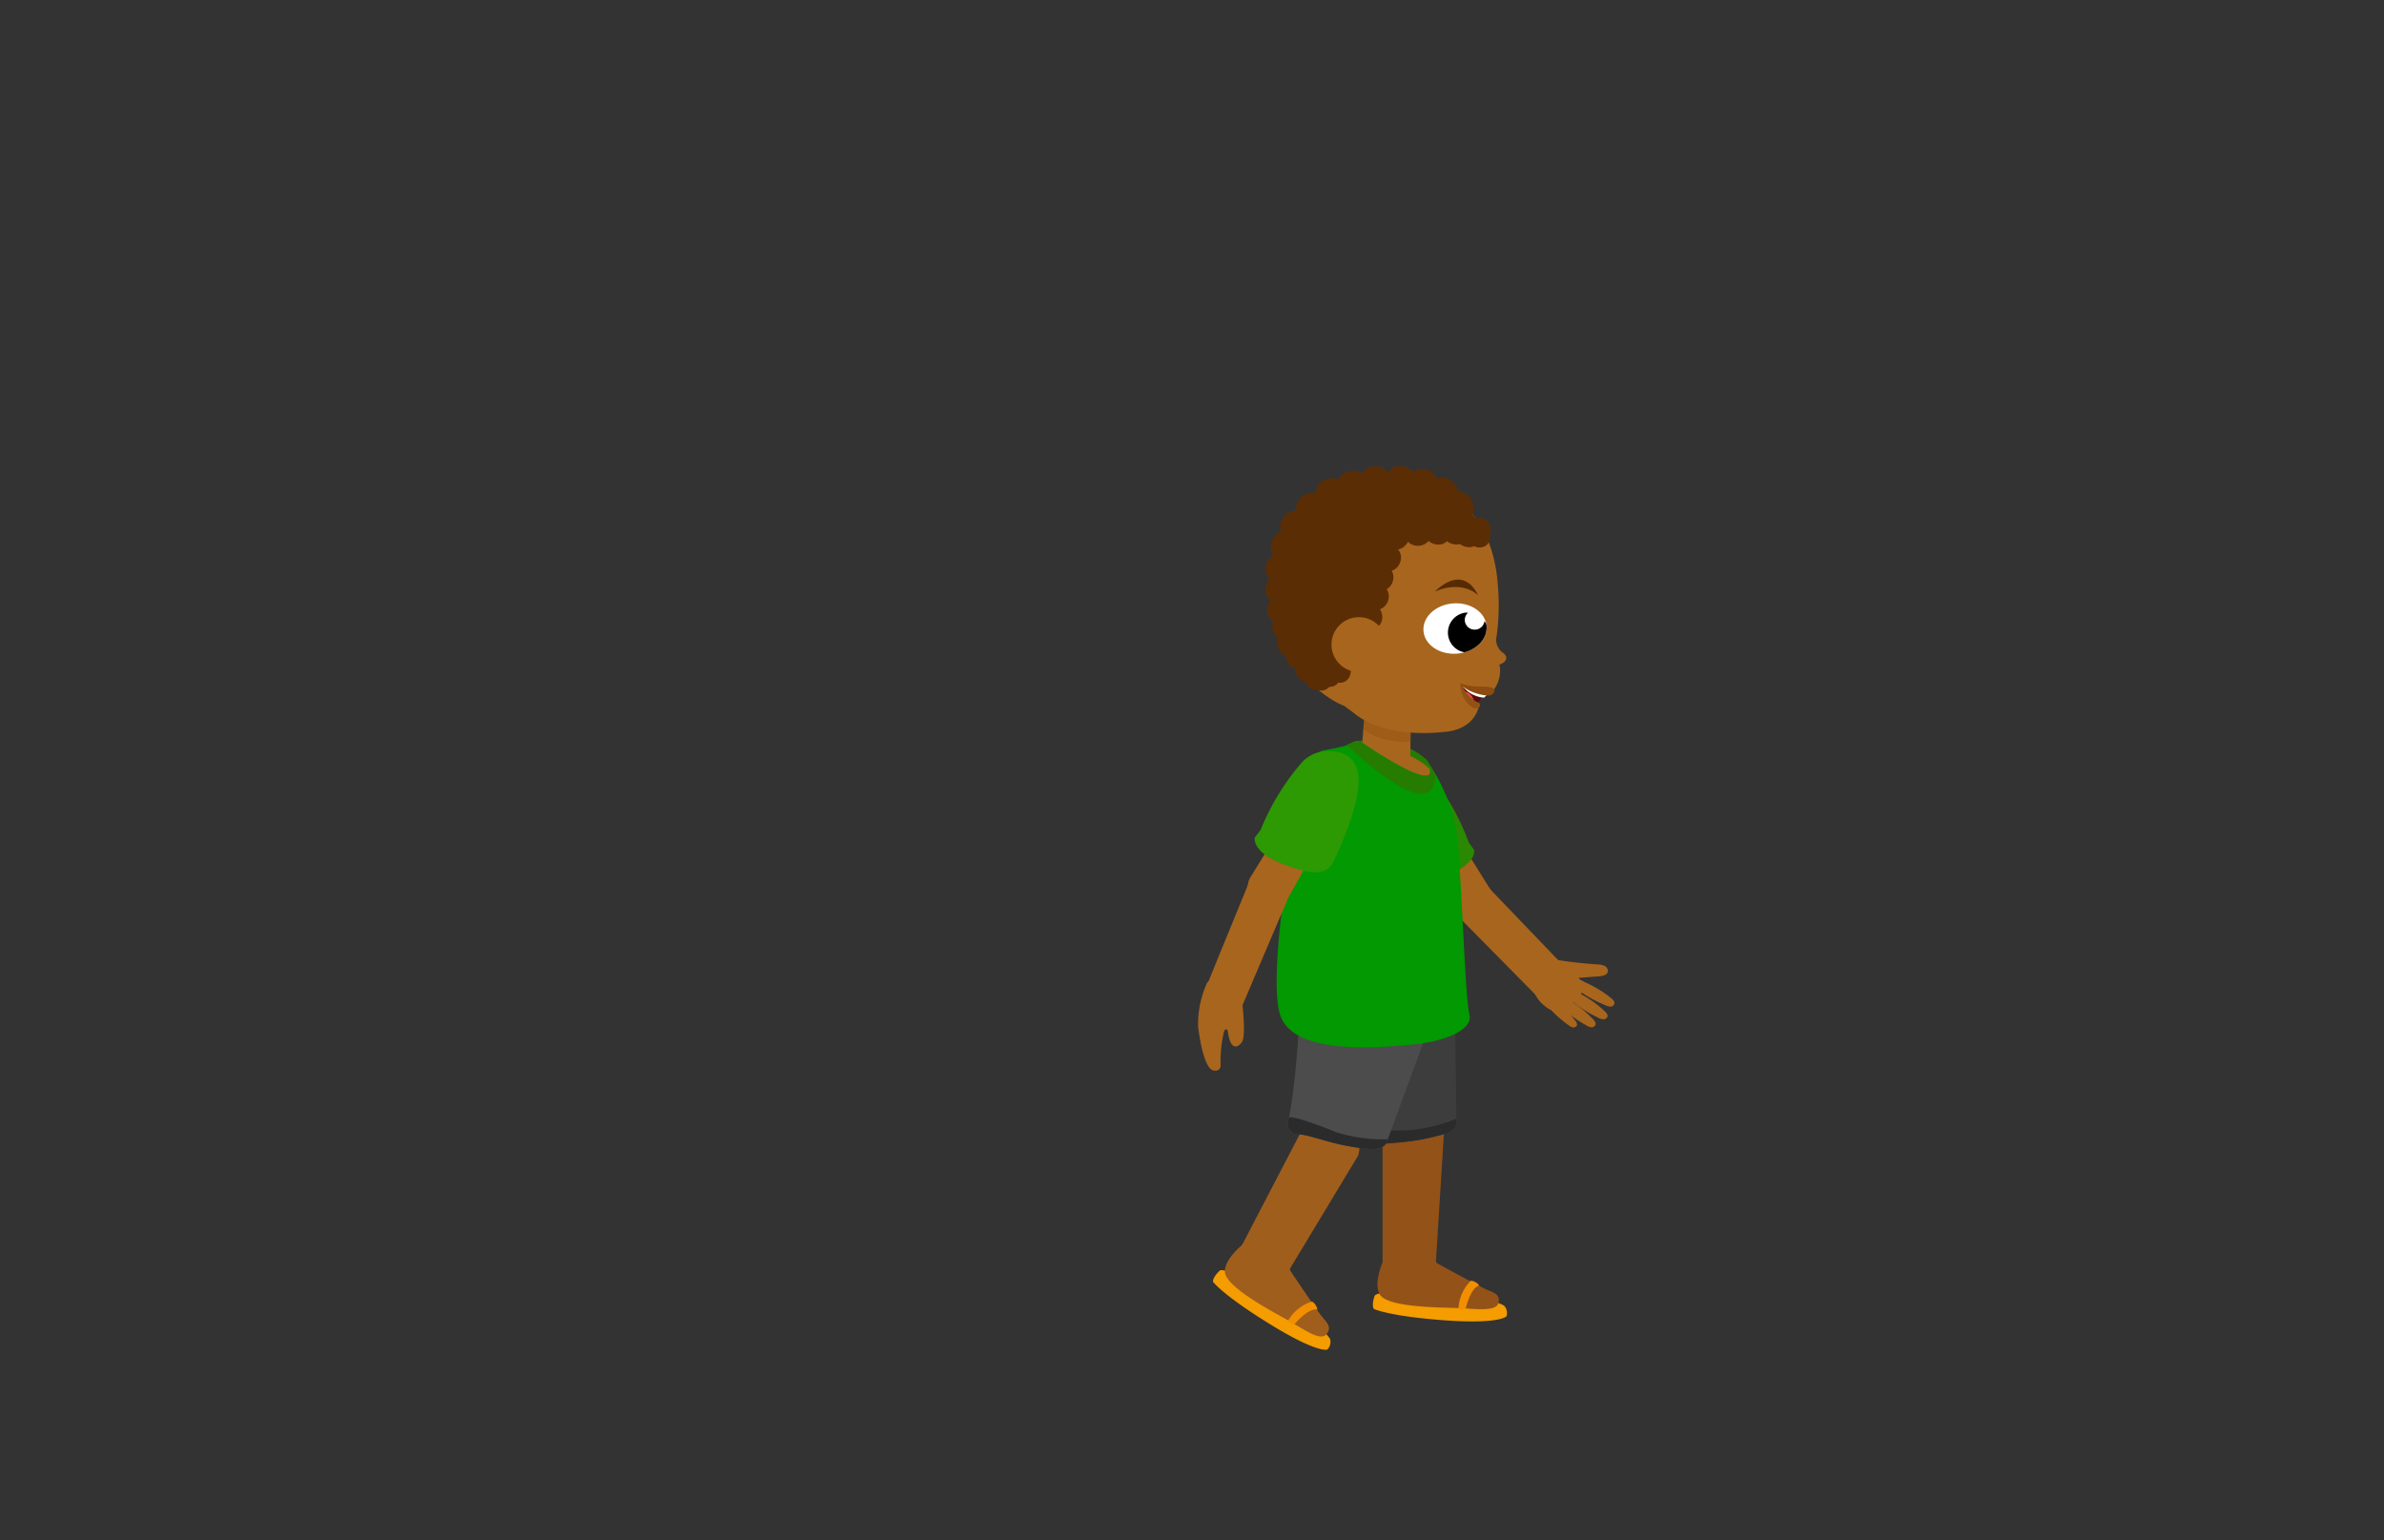 <svg id="Layer_1" data-name="Layer 1" xmlns="http://www.w3.org/2000/svg" xmlns:xlink="http://www.w3.org/1999/xlink" viewBox="0 0 260 168"><rect x="0" y="0" width="260" height="168" fill="#333333" stroke="none"/><defs><style>.cls-1{fill:#3d3d3d;}.cls-2{fill:#4c4c4c;}.cls-3{fill:#a8651d;}.cls-4{fill:#029902;}.cls-5{fill:#fff;}.cls-6{fill:#298902;}.cls-7{fill:#935218;}.cls-8{fill:#f49c00;}.cls-9{fill:#f28f00;}.cls-10{clip-path:url(#clip-path);}.cls-11{fill:#2b2b2b;}.cls-12{fill:#a05e1d;}.cls-13{clip-path:url(#clip-path-2);}.cls-14{fill:#257c01;}.cls-15{clip-path:url(#clip-path-3);}.cls-16{fill:#935212;opacity:0.46;}.cls-17{clip-path:url(#clip-path-4);}.cls-18{fill:#5b2d04;}.cls-19{fill:#590b0b;}.cls-20{fill:#ea4747;}.cls-21{clip-path:url(#clip-path-5);}.cls-22{clip-path:url(#clip-path-6);}.cls-23{fill:#562b04;}.cls-24{fill:#8c4b10;}.cls-25{fill:#935115;}.cls-26{fill:#2d9903;}</style><clipPath id="clip-path"><path class="cls-1" d="M143.44,108.12c.43.73,4.08,12,4.54,16a1.1,1.1,0,0,0,1.47.91c1.45-.53,4.06-.14,8.12-1.37.74-.22,1.35-.7,1.27-1.47l-.15-10.74-.2-6.59Z"/></clipPath><clipPath id="clip-path-2"><path class="cls-2" d="M141.9,105.8c.14.83-.44,12.62-1.44,16.54a1.11,1.11,0,0,0,1.06,1.38c1.54,0,3.84,1.31,8.07,1.61.77,0,1.51-.18,1.71-.93L155,114.31l2.15-6.23Z"/></clipPath><clipPath id="clip-path-3"><polygon class="cls-3" points="148.41 83.06 153.8 83.17 153.88 77.06 148.88 77.06 148.41 83.06"/></clipPath><clipPath id="clip-path-4"><path class="cls-4" d="M148.26,80.8s10.12,7.06,7.18,1.94A18.85,18.85,0,0,1,158.89,91c.52,4.5.89,17.89,1.36,19.59s-2.56,3-6.35,3.35-12.59,1.11-14.22-3.06,1.59-23.48,3.45-28a1.8,1.8,0,0,1,1.34-1.06c.5-.08,1.19-.22,2-.42C147,81.32,147.59,80.77,148.26,80.8Z"/></clipPath><clipPath id="clip-path-5"><path class="cls-3" d="M147.56,77.69c3.5,3,9.76,2.15,9.76,2.15,3.74-.2,4-3,4-3l-.1-.09a3,3,0,0,1-1.77-2c2.77,1.63,3.42.55,3.42.55a3.62,3.62,0,0,0,.73-2.35,3.35,3.35,0,0,0-.7-1.77,24.44,24.44,0,0,0,.45-7.43c-.61-8.31-6.2-12.18-12.72-11.71s-12.38,5.23-11.77,13.53a14.28,14.28,0,0,0,1.09,5.5s3.15,4.55,6.66,5.92Z"/></clipPath><clipPath id="clip-path-6"><ellipse class="cls-5" cx="158.69" cy="68.55" rx="3.45" ry="2.75" transform="translate(-4.57 11.72) rotate(-4.17)"/></clipPath></defs><path class="cls-3" d="M170.55,106.67l-1.76,1.85a.92.92,0,0,1-1.3,0l-9.07-9.19,3.73-2.73,8.4,8.76A.92.92,0,0,1,170.55,106.67Z"/><path class="cls-3" d="M153.15,90l5.28,9.33a2,2,0,0,0,2.7.75,4,4,0,0,0,1.44-1.78,1.41,1.41,0,0,0-.06-1.34l-5.76-9.22Z"/><path class="cls-6" d="M153.21,83.05A3.85,3.85,0,0,1,156,84.47a26.55,26.55,0,0,1,4.19,7.42l.58.82s.41,1.77-3.84,3c-1.77.52-4,1.13-4.77-.59-.23-.49-.93-2.17-1.17-2.86C149.69,88.71,147.88,82.8,153.21,83.05Z"/><path class="cls-7" d="M150.78,123.26l0,14.74a7.21,7.21,0,0,0,5.8-.05l.92-14.7a3.45,3.45,0,0,0-6.74,0Z"/><path class="cls-8" d="M161.94,141.76a6,6,0,0,1,2.07.62,1.15,1.15,0,0,1,.29,1.18s-.72.88-6.75.44-7.7-1.23-7.7-1.23-.31-.26.05-1.4S161.94,141.76,161.94,141.76Z"/><path class="cls-7" d="M156.73,137.78s4.42,2.42,5.3,2.82,1.61.53,1.4,1.48-2.2.7-4.06.6-8.16,0-8.93-1.57.8-4.41.8-4.41A4.71,4.71,0,0,1,156.73,137.78Z"/><path class="cls-9" d="M159.84,142.75s.53-2.34,1.49-2.54a1.26,1.26,0,0,0-.92-.53,4.64,4.64,0,0,0-1.35,3S159.21,143,159.84,142.75Z"/><path class="cls-1" d="M143.44,108.12c.43.73,4.08,12,4.54,16a1.1,1.1,0,0,0,1.47.91c1.45-.53,4.06-.14,8.12-1.37.74-.22,1.35-.7,1.27-1.47l-.15-10.74-.2-6.59Z"/><g class="cls-10"><path class="cls-11" d="M153.31,123.29a17.32,17.32,0,0,0,7.05-2,10.75,10.75,0,0,1,.27,2.27.41.41,0,0,1-.06.24.37.37,0,0,1-.22.12,66.91,66.91,0,0,1-12.71,2.17c-.29,0-.66,0-.8-.26a.73.73,0,0,1,0-.44c.21-1.47.67-1.78,2.12-2S151.85,123.36,153.31,123.29Z"/></g><path class="cls-12" d="M142.15,122.94,135.35,136a7.2,7.2,0,0,0,5.17,2.64l7.6-12.61a3.44,3.44,0,0,0-6-3.11Z"/><path class="cls-8" d="M143.5,144.5a6.21,6.21,0,0,1,1.55,1.51,1.15,1.15,0,0,1-.3,1.18s-1,.45-6.18-2.73-6.27-4.65-6.27-4.65-.15-.37.7-1.21S143.5,144.5,143.5,144.5Z"/><path class="cls-12" d="M140.71,138.57s2.8,4.19,3.4,4.94,1.18,1.22.56,2-2.27-.39-3.88-1.33-7.24-3.78-7.2-5.53,2.76-3.54,2.76-3.54A4.71,4.71,0,0,1,140.71,138.57Z"/><path class="cls-9" d="M141.18,144.42s1.54-1.84,2.49-1.58a1.24,1.24,0,0,0-.58-.89A4.68,4.68,0,0,0,140.5,144S140.51,144.33,141.18,144.42Z"/><path class="cls-2" d="M141.9,105.8c.14.83-.44,12.62-1.44,16.54a1.11,1.11,0,0,0,1.06,1.38c1.54,0,3.84,1.31,8.07,1.61.77,0,1.51-.18,1.71-.93L155,114.31l2.15-6.23Z"/><g class="cls-13"><path class="cls-11" d="M145.73,123.49a17.31,17.31,0,0,0,7.3.63,10.36,10.36,0,0,1-.55,2.21c0,.08-.07.17-.14.21a.39.39,0,0,1-.26,0,67.14,67.14,0,0,1-12.64-2.48c-.29-.09-.62-.23-.66-.53a.68.68,0,0,1,.13-.43c.71-1.29,1.26-1.42,2.69-1.1A43.05,43.05,0,0,1,145.73,123.49Z"/></g><path class="cls-14" d="M155.44,82.74s-2.64-2.62-7.62-1.88l.84,4.11,7.68,1.87S156.59,83.77,155.44,82.74Z"/><polygon class="cls-3" points="148.41 83.06 153.8 83.17 153.88 77.06 148.88 77.06 148.41 83.06"/><g class="cls-15"><ellipse class="cls-16" cx="152.09" cy="78.27" rx="2.55" ry="4.6" transform="translate(46.58 212.89) rotate(-79.14)"/></g><path class="cls-3" d="M155.94,83.89s-2.36-2.62-7.79-2.55l1.56,5.56,7.14.32Z"/><path class="cls-4" d="M148.26,80.8s10.12,7.06,7.18,1.94A18.85,18.85,0,0,1,158.89,91c.52,4.5.89,17.89,1.36,19.59s-2.56,3-6.35,3.35-12.59,1.11-14.22-3.06,1.59-23.48,3.45-28a1.8,1.8,0,0,1,1.34-1.06c.5-.08,1.19-.22,2-.42C147,81.32,147.59,80.77,148.26,80.8Z"/><g class="cls-17"><path class="cls-14" d="M146.3,80.72s12.29,12.22,9.93,1.38L149,79.64Z"/></g><circle class="cls-18" cx="161.61" cy="58.43" r="0.94"/><path class="cls-19" d="M162,75.48a6.88,6.88,0,0,0-.85,1.26s-1.79-1.11-1.75-2Z"/><path class="cls-5" d="M162.26,75.64a2.09,2.09,0,0,1-.41.45,3.24,3.24,0,0,1-2.35-1.27l1.55.34Z"/><ellipse class="cls-20" cx="159.82" cy="76.45" rx="0.87" ry="1.09" transform="translate(-16.74 91.05) rotate(-30.29)"/><path class="cls-3" d="M147.56,77.69c3.5,3,9.76,2.15,9.76,2.15,3.74-.2,4-3,4-3l-.1-.09a3,3,0,0,1-1.77-2c2.77,1.63,3.42.55,3.42.55a3.62,3.62,0,0,0,.73-2.35,3.35,3.35,0,0,0-.7-1.77,24.44,24.44,0,0,0,.45-7.43c-.61-8.31-6.2-12.18-12.72-11.71s-12.38,5.23-11.77,13.53a14.28,14.28,0,0,0,1.09,5.5s3.15,4.55,6.66,5.92Z"/><g class="cls-21"><path class="cls-18" d="M150.19,69.17s0-9.19,3.38-10.41,4.36.38,6.68.49a6.24,6.24,0,0,0,3.59-.75l-.81-11-26.85,2,.23,22,.88,3.18c1.46,1.32,4.87,1.92,7.86-.17A17.86,17.86,0,0,0,150.19,69.17Z"/></g><ellipse class="cls-5" cx="158.69" cy="68.55" rx="3.45" ry="2.75" transform="translate(-4.57 11.72) rotate(-4.17)"/><g class="cls-22"><path d="M159.92,66.82h.19a1.06,1.06,0,0,0-.36.85,1.08,1.08,0,0,0,1.15,1,1.07,1.07,0,0,0,1-.93,2.19,2.19,0,1,1-2-.93Z"/></g><path class="cls-23" d="M161.21,64.93s-1.59-1.72-4.7-.43C156.51,64.5,159.44,61.34,161.21,64.93Z"/><path class="cls-3" d="M163.17,69.88a1.79,1.79,0,0,0,.73,1.31c.7.47.48,1.26-1.15,1.48S162.1,67.81,163.17,69.88Z"/><path class="cls-24" d="M163,75.31a.67.67,0,0,1-.77.54c-.69,0-2.44-.46-3-1.34a5.72,5.72,0,0,0,1.55.35C161.68,74.93,162.91,74.77,163,75.31Z"/><path class="cls-25" d="M159.46,74.73a3.64,3.64,0,0,0,1.07,1.46c.75.58.87.38.88.72s-.62.68-1.43-.28a3.24,3.24,0,0,1-.73-2.12S159.49,74.6,159.46,74.73Z"/><ellipse class="cls-18" cx="160.78" cy="56.95" rx="1.25" ry="1.29" transform="matrix(0.94, -0.35, 0.35, 0.94, -9.75, 60.5)"/><ellipse class="cls-18" cx="159.38" cy="55.14" rx="1.25" ry="1.57" transform="translate(-5.78 89.29) rotate(-30.77)"/><ellipse class="cls-18" cx="157.54" cy="53.46" rx="1.25" ry="1.57" transform="translate(27.34 157.01) rotate(-57.24)"/><ellipse class="cls-18" cx="155.26" cy="52.43" rx="1.25" ry="1.57" transform="translate(61.41 186.77) rotate(-73.72)"/><ellipse class="cls-18" cx="152.69" cy="52.1" rx="1.57" ry="1.25" transform="translate(-2.94 9.58) rotate(-3.56)"/><ellipse class="cls-18" cx="149.86" cy="52.13" rx="1.57" ry="1.25" transform="translate(-7.86 34.8) rotate(-12.91)"/><ellipse class="cls-18" cx="147.31" cy="52.66" rx="1.57" ry="1.25" transform="translate(-8.77 63.32) rotate(-23.58)"/><ellipse class="cls-18" cx="144.95" cy="53.5" rx="1.57" ry="1.25" transform="translate(-6.39 84.65) rotate(-31.89)"/><ellipse class="cls-18" cx="142.83" cy="55.09" rx="1.57" ry="1.25" transform="translate(-7.54 83.77) rotate(-31.89)"/><ellipse class="cls-18" cx="141.02" cy="57.11" rx="1.57" ry="1.25" transform="translate(2.99 121.1) rotate(-46.92)"/><ellipse class="cls-18" cx="139.88" cy="59.45" rx="1.57" ry="1.25" transform="translate(41.45 175.26) rotate(-72.66)"/><ellipse class="cls-18" cx="139.28" cy="61.99" rx="1.57" ry="1.25" transform="translate(64.67 194.94) rotate(-84.69)"/><ellipse class="cls-18" cx="139.26" cy="64.31" rx="1.25" ry="1.4" transform="translate(-3.8 8.96) rotate(-3.63)"/><ellipse class="cls-18" cx="139.45" cy="66.61" rx="1.25" ry="1.4" transform="translate(-11.64 34.11) rotate(-13.39)"/><ellipse class="cls-18" cx="140.02" cy="68.42" rx="1.25" ry="1.4" transform="translate(-12.04 34.29) rotate(-13.39)"/><ellipse class="cls-18" cx="140.57" cy="70.2" rx="1.25" ry="1.4" transform="translate(-12.44 34.46) rotate(-13.39)"/><ellipse class="cls-18" cx="141.49" cy="71.57" rx="1.25" ry="1.4" transform="translate(-12.73 34.72) rotate(-13.39)"/><ellipse class="cls-18" cx="142.49" cy="72.98" rx="1.25" ry="1.41" transform="translate(-16.89 57.96) rotate(-21.74)"/><ellipse class="cls-18" cx="143.49" cy="73.87" rx="1.25" ry="1.41" transform="translate(-17.15 58.39) rotate(-21.74)"/><ellipse class="cls-18" cx="144" cy="73.93" rx="1.25" ry="1.41" transform="translate(-17.14 58.59) rotate(-21.74)"/><ellipse class="cls-18" cx="144.95" cy="73.53" rx="1.25" ry="1.41" transform="translate(-16.93 58.91) rotate(-21.74)"/><ellipse class="cls-18" cx="146.04" cy="73.09" rx="1.25" ry="1.41" transform="translate(-16.68 59.28) rotate(-21.74)"/><ellipse class="cls-18" cx="149.49" cy="67.2" rx="1.25" ry="1.41" transform="translate(-14.26 60.14) rotate(-21.74)"/><ellipse class="cls-18" cx="150.18" cy="65.16" rx="1.41" ry="1.25" transform="translate(23.4 168.73) rotate(-62.7)"/><ellipse class="cls-18" cx="150.69" cy="63.09" rx="1.41" ry="1.25" transform="translate(25.51 168.06) rotate(-62.7)"/><ellipse class="cls-18" cx="151.51" cy="60.94" rx="1.41" ry="1.25" transform="translate(27.87 167.63) rotate(-62.7)"/><ellipse class="cls-18" cx="152.67" cy="59.14" rx="1.41" ry="1.24" transform="matrix(0.82, -0.57, 0.57, 0.82, -6.57, 97.2)"/><ellipse class="cls-18" cx="154.64" cy="58.3" rx="1.41" ry="1.24" transform="translate(-1.06 2.89) rotate(-1.07)"/><ellipse class="cls-18" cx="156.75" cy="58.15" rx="1.24" ry="1.41" transform="translate(52.05 188.49) rotate(-71.58)"/><ellipse class="cls-18" cx="158.71" cy="58.13" rx="1.24" ry="1.41" transform="translate(53.41 190.34) rotate(-71.58)"/><ellipse class="cls-18" cx="160.1" cy="58.43" rx="1.24" ry="1.41" transform="translate(54.08 191.86) rotate(-71.58)"/><ellipse class="cls-18" cx="161.33" cy="58.69" rx="1.02" ry="1.15" transform="translate(73.85 206.41) rotate(-79.36)"/><circle class="cls-3" cx="148.2" cy="70.3" r="2.99"/><path class="cls-3" d="M142,86.54l-5.62,9.13A2,2,0,0,0,137,98.4a3.91,3.91,0,0,0,2.26.4,1.41,1.41,0,0,0,1.14-.7l5.28-9.5Z"/><path class="cls-26" d="M144.71,81.92a3.8,3.8,0,0,0-2.82,1.34,26.48,26.48,0,0,0-4.42,7.28l-.62.8s-.46,1.76,3.75,3.16c1.75.58,3.92,1.26,4.78-.44.25-.48,1-2.14,1.26-2.82C148,87.69,150,81.84,144.71,81.92Z"/><path class="cls-3" d="M134.34,109.91,132,109a.93.93,0,0,1-.52-1.2l4.89-11.95,4,2.36-4.75,11.16A.93.93,0,0,1,134.34,109.91Z"/><path class="cls-3" d="M135.46,109.19s.46,3.75,0,4.44-1.31,1-1.57-1.26c0,0-.23-.27-.39.11a13.92,13.92,0,0,0-.38,3.66s.08.74-.76.62-1.42-2.56-1.69-4.74a10.78,10.78,0,0,1,1-4.88,2.33,2.33,0,0,1,2.45,0A2.6,2.6,0,0,1,135.46,109.19Z"/><path class="cls-3" d="M174.26,105.19a1.87,1.87,0,0,1,.75.16.62.62,0,0,1,.34.64c-.09.36-.55.46-.92.49l-2.26.17c.14.33.73.34.77.7a.55.55,0,0,1-.07.28,4.6,4.6,0,0,1-2.9,2.5,1.55,1.55,0,0,1-.6.07,1.49,1.49,0,0,1-.76-.38,3.81,3.81,0,0,1-1.6-2.93,2.22,2.22,0,0,1,2.39-2.27C171,104.9,172.61,105.07,174.26,105.19Z"/><path class="cls-3" d="M172.72,107.07a12.47,12.47,0,0,1,3,1.8c.19.15.4.36.35.59a.45.45,0,0,1-.44.33,1.39,1.39,0,0,1-.56-.16,14.51,14.51,0,0,1-3.23-1.84c-.12-.1-.08-.33-.12-.48a.28.28,0,0,1,.19-.36"/><path class="cls-3" d="M172.14,108.27a12.61,12.61,0,0,1,2.85,2c.18.16.38.37.32.61a.45.45,0,0,1-.46.29,1.27,1.27,0,0,1-.56-.18,14.36,14.36,0,0,1-3.11-2c-.11-.1-.07-.33-.1-.48a.29.29,0,0,1,.22-.35"/><path class="cls-3" d="M171,109a12.23,12.23,0,0,1,2.72,2.14c.17.17.36.4.28.63a.46.46,0,0,1-.48.27,1.4,1.4,0,0,1-.54-.22,14.81,14.81,0,0,1-3-2.22c-.11-.11,0-.33-.07-.49a.28.28,0,0,1,.24-.33"/><path class="cls-3" d="M169.57,109.12a10.72,10.72,0,0,1,2.2,2.16c.14.16.28.38.19.58a.42.42,0,0,1-.45.19,1.1,1.1,0,0,1-.46-.25,13,13,0,0,1-2.43-2.25c-.08-.11,0-.3,0-.44s.11-.29.24-.27"/></svg>